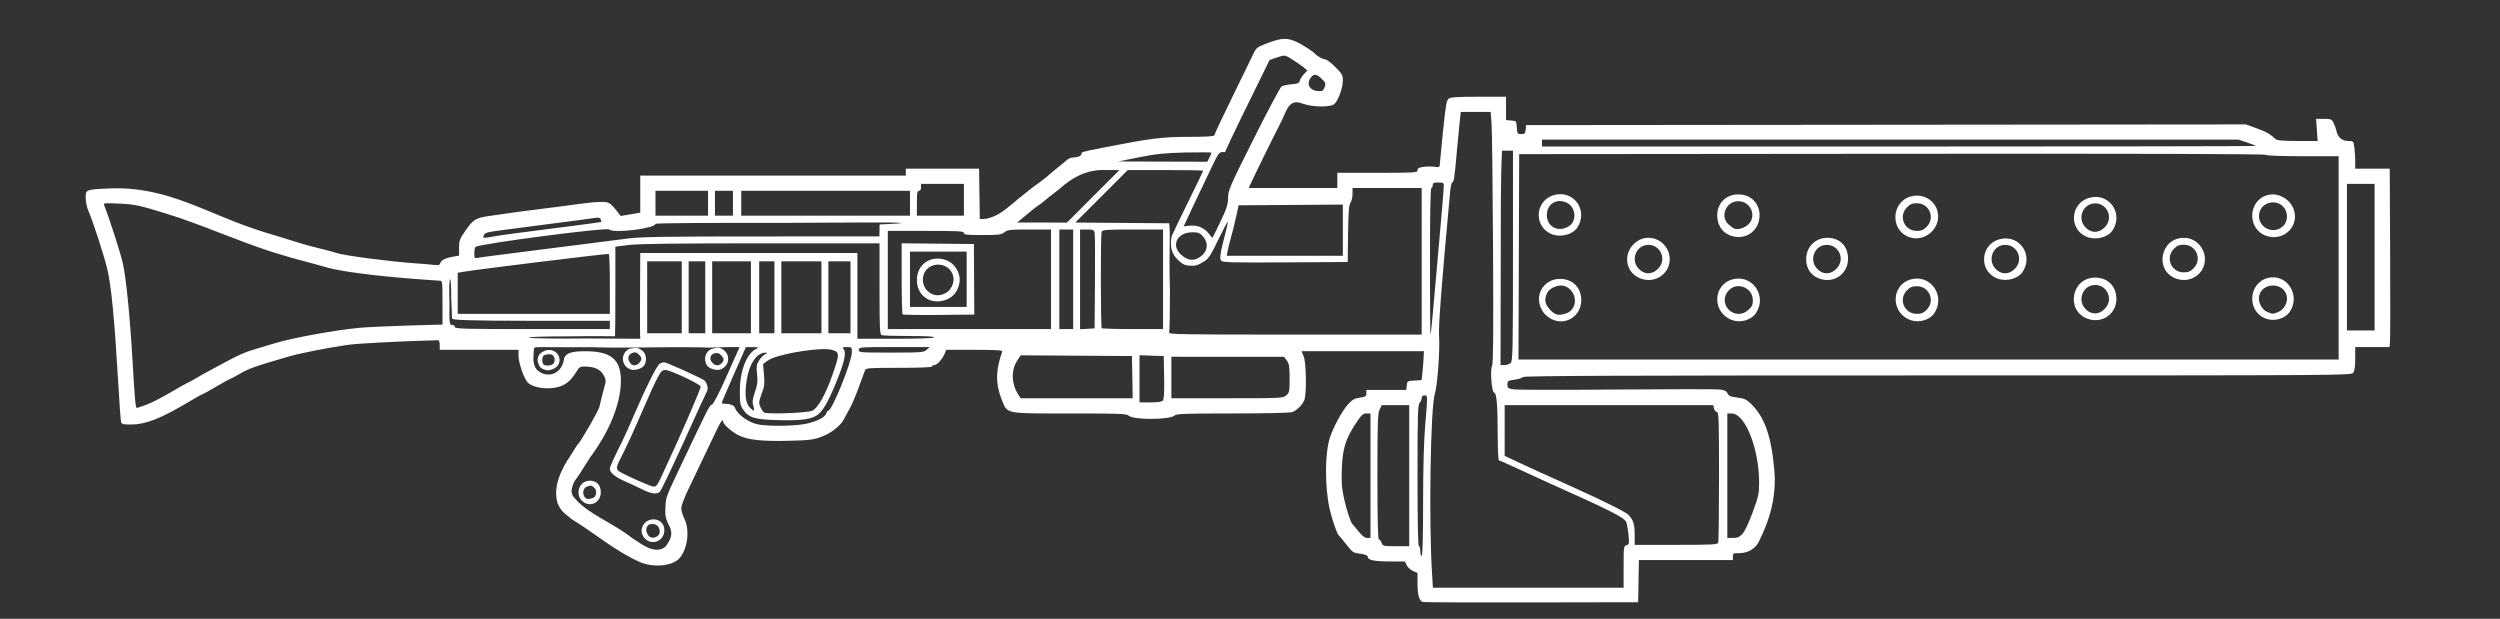 ﻿<?xml version="1.0" encoding="UTF-8" standalone="no"?>
<!DOCTYPE svg PUBLIC "-//W3C//DTD SVG 20010904//EN" "http://www.w3.org/TR/2001/REC-SVG-20010904/DTD/svg10.dtd">
<svg version="1.1" id="Frosty Editor v1.0.6.3" xmlns="http://www.w3.org/2000/svg" d1p1:xlink="http://www.w3.org/1999/xlink" viewBox="0 0 101 25" xmlns:d1p1="xmlns">
  <rect x="0" y="0" width="101" height="25" fill="#333333" stroke="none"/>
  <path stroke="none" fill="#ffffffff" d="M 51.878,1.571 C 51.701,1.575 51.502,1.631 51.221,1.737 50.773,1.908 50.755,1.922 50.625,2.198 50.552,2.355 50.168,3.143 49.773,3.948 49.378,4.754 49.055,5.439 49.055,5.471 49.055,5.509 48.696,5.529 48.018,5.529 46.950,5.529 46.471,5.590 44.501,5.978 43.693,6.138 43.691,6.138 43.691,6.222 43.691,6.300 43.527,6.365 43.324,6.366 43.261,6.366 43.160,6.411 43.101,6.465 43.041,6.519 42.867,6.664 42.713,6.786 42.560,6.909 42.359,7.078 42.266,7.162 41.958,7.411 41.697,7.568 41.372,7.848 41.249,7.940 41.073,8.084 40.981,8.169 40.623,8.452 40.353,8.722 39.860,8.835 39.584,8.853 39.584,8.853 39.584,8.853 39.569,7.834 39.569,7.834 39.569,7.834 39.554,6.814 39.554,6.814 39.554,6.814 38.074,6.814 38.074,6.814 38.074,6.814 36.595,6.814 36.595,6.814 36.595,6.814 36.595,6.953 36.595,6.953 36.595,6.953 36.595,7.093 36.595,7.093 36.595,7.093 31.231,7.093 31.231,7.093 31.231,7.093 25.867,7.093 25.867,7.093 25.867,7.093 25.867,7.842 25.867,7.842 25.867,7.842 25.867,8.592 25.867,8.592 25.867,8.592 25.471,8.658 25.471,8.658 25.471,8.658 25.075,8.725 25.075,8.725 25.075,8.725 24.954,8.569 24.954,8.569 24.954,8.569 24.666,8.194 24.602,8.154 24.291,8.156 24.128,8.157 23.819,8.183 23.604,8.213 23.139,8.277 22.104,8.412 21.481,8.488 21.060,8.540 20.875,8.566 19.832,8.716 19.216,8.805 19.135,8.851 18.825,9.290 18.570,9.653 18.547,9.711 18.547,10.007 18.547,10.329 18.547,10.329 18.547,10.329 18.338,10.363 18.338,10.363 18.338,10.363 18.010,10.417 17.828,10.504 17.790,10.622 17.761,10.713 17.719,10.726 17.523,10.701 17.395,10.685 17.064,10.658 16.787,10.639 15.796,10.574 13.859,10.320 13.598,10.220 13.525,10.193 13.245,10.117 12.975,10.052 12.706,9.988 12.372,9.899 12.233,9.856 12.095,9.812 11.743,9.704 11.451,9.615 11.159,9.526 10.795,9.415 10.641,9.368 8.342,8.651 6.810,7.515 4.421,7.613 3.467,7.654 3.461,7.657 3.461,7.989 3.461,8.137 3.508,8.366 3.564,8.499 3.762,8.965 4.184,10.259 4.327,10.837 4.491,11.501 4.628,12.900 4.774,15.418 4.821,16.233 4.872,16.955 4.888,17.025 4.914,17.140 4.947,17.150 5.304,17.150 5.881,17.150 6.484,16.914 7.604,16.249 7.908,16.069 8.171,15.921 8.189,15.921 8.207,15.921 8.456,15.783 8.744,15.614 9.031,15.445 9.282,15.307 9.302,15.307 9.321,15.307 9.484,15.221 9.662,15.116 10.050,14.889 10.276,14.808 11.675,14.400 12.120,14.270 13.296,14.039 14.049,13.933 14.477,13.873 16.226,13.782 17.695,13.744 17.738,13.743 17.765,13.818 17.765,13.938 17.765,14.133 17.765,14.133 17.765,14.133 19.358,14.133 19.358,14.133 19.358,14.133 20.950,14.133 20.950,14.133 20.950,14.133 20.950,14.383 20.950,14.383 20.950,14.383 20.950,14.683 21.186,15.340 21.342,15.475 21.524,15.633 21.923,15.717 22.303,15.678 22.762,15.630 23.015,15.459 23.289,15.013 23.406,14.823 23.440,14.804 23.651,14.808 24.024,14.815 24.261,14.926 24.385,15.153 24.485,15.338 24.489,15.379 24.420,15.624 24.379,15.772 24.324,15.981 24.298,16.089 24.273,16.196 24.234,16.359 24.212,16.450 24.176,16.602 23.446,17.868 23.357,17.933 23.336,17.948 23.197,18.162 23.049,18.408 22.655,18.977 22.316,19.718 22.537,20.357 22.591,20.500 22.712,20.667 22.820,20.749 22.923,20.828 23.041,20.925 23.082,20.965 23.991,21.513 24.860,22.274 25.871,22.716 26.425,22.941 27.172,22.866 27.446,22.556 27.784,22.176 27.877,21.420 27.645,20.947 27.578,20.810 27.523,20.623 27.522,20.531 27.522,20.438 27.649,20.099 27.805,19.777 28.085,19.198 28.611,18.095 28.958,17.362 29.122,17.014 29.219,16.896 29.219,17.043 29.219,17.147 29.582,17.462 29.853,17.593 30.228,17.775 30.797,17.835 31.873,17.808 32.727,17.786 32.863,17.768 33.214,17.636 33.585,17.497 33.984,17.177 34.098,16.927 34.120,16.881 34.215,16.705 34.311,16.537 34.406,16.368 34.580,15.965 34.696,15.642 34.813,15.319 34.926,15.011 34.948,14.957 34.983,14.868 35.102,14.860 36.322,14.860 37.174,14.860 37.656,14.840 37.656,14.804 37.656,14.773 37.698,14.748 37.748,14.748 37.856,14.748 38.073,14.508 38.164,14.289 38.229,14.133 38.229,14.133 38.229,14.133 39.373,14.133 39.373,14.133 39.373,14.133 40.266,14.133 40.512,14.149 40.492,14.203 40.222,14.935 40.216,15.522 40.471,16.148 40.710,16.734 40.563,16.703 43.220,16.703 45.215,16.703 45.510,16.714 45.595,16.791 45.795,16.972 47.276,16.965 47.458,16.783 47.525,16.717 47.915,16.703 49.801,16.703 51.157,16.703 52.123,16.681 52.210,16.648 52.397,16.577 52.615,16.358 52.695,16.161 52.793,15.916 52.774,14.651 52.669,14.399 52.581,14.189 52.581,14.189 52.581,14.189 55.054,14.189 55.054,14.189 55.054,14.189 57.527,14.189 57.527,14.189 57.527,14.189 57.508,14.538 57.508,14.538 57.508,14.538 57.497,14.730 57.475,14.993 57.459,15.122 57.430,15.357 57.430,15.357 57.430,15.357 57.139,15.374 57.139,15.374 57.139,15.374 56.857,15.390 56.849,15.395 56.832,15.572 56.814,15.754 56.814,15.754 56.814,15.754 56.007,15.754 56.007,15.754 56.007,15.754 55.201,15.754 55.201,15.754 55.201,15.754 55.201,15.890 55.201,15.890 55.201,15.890 55.201,16.010 55.169,16.031 54.936,16.065 54.721,16.097 54.630,16.148 54.461,16.334 54.227,16.591 53.865,17.256 53.728,17.681 53.525,18.311 53.517,19.619 53.711,20.531 53.794,20.922 54.013,21.568 54.080,21.620 54.099,21.636 54.215,21.774 54.337,21.928 54.661,22.336 54.652,22.330 54.967,22.373 55.163,22.400 55.257,22.439 55.257,22.493 55.257,22.627 55.516,22.682 56.152,22.682 56.759,22.682 56.759,22.682 56.759,22.682 56.832,22.836 56.832,22.836 56.832,22.836 56.872,22.920 56.987,23.025 57.087,23.069 57.268,23.149 57.268,23.149 57.268,23.149 57.268,23.584 57.268,23.584 57.268,23.584 57.268,24.044 57.338,24.282 57.486,24.321 57.535,24.335 59.512,24.342 61.878,24.338 66.180,24.330 66.180,24.330 66.180,24.330 66.196,23.478 66.196,23.478 66.196,23.478 66.211,22.626 66.211,22.626 66.211,22.626 68.110,22.626 68.110,22.626 68.110,22.626 70.008,22.626 70.008,22.626 70.008,22.626 70.008,22.486 70.008,22.486 70.008,22.486 70.008,22.357 70.028,22.347 70.266,22.347 70.616,22.347 70.914,22.171 71.060,21.879 71.566,20.863 71.763,19.955 71.683,19.009 71.566,17.620 71.293,16.845 70.730,16.304 70.552,16.133 70.465,16.095 70.186,16.062 69.915,16.031 69.843,16.000 69.796,15.897 69.753,15.803 69.675,15.761 69.496,15.737 69.363,15.719 67.493,15.719 65.342,15.737 63.191,15.756 61.312,15.753 61.166,15.731 60.922,15.694 60.900,15.678 60.900,15.534 60.900,15.387 60.918,15.374 61.192,15.338 61.353,15.317 61.503,15.269 61.526,15.233 61.557,15.182 65.459,15.167 78.280,15.167 94.759,15.167 94.993,15.166 95.072,15.059 95.125,14.986 95.151,14.799 95.151,14.486 95.151,14.022 95.151,14.022 95.151,14.022 95.844,14.022 95.844,14.022 95.844,14.022 96.537,14.022 96.537,14.022 96.537,14.022 96.557,13.777 96.557,13.777 96.557,13.777 96.567,13.643 96.569,12.021 96.561,10.173 96.545,6.814 96.545,6.814 96.545,6.814 95.848,6.814 95.848,6.814 95.848,6.814 95.151,6.814 95.151,6.814 95.151,6.814 95.151,6.514 95.151,6.514 95.151,6.514 95.151,6.350 95.135,6.098 95.116,5.956 95.080,5.699 95.078,5.696 94.866,5.696 94.622,5.696 94.451,5.552 94.395,5.297 94.376,5.208 94.322,5.061 94.277,4.969 94.199,4.814 94.171,4.802 93.882,4.802 93.571,4.802 93.571,4.802 93.571,4.802 93.601,5.249 93.601,5.249 93.601,5.249 93.632,5.696 93.632,5.696 93.632,5.696 92.823,5.696 92.823,5.696 92.823,5.696 92.253,5.696 91.992,5.676 91.940,5.626 91.719,5.416 91.572,5.331 91.173,5.186 90.733,5.026 90.733,5.026 90.733,5.026 76.194,5.040 76.194,5.040 76.194,5.040 61.654,5.054 61.654,5.054 61.654,5.054 61.637,5.235 61.637,5.235 61.637,5.235 61.622,5.394 61.599,5.417 61.458,5.417 61.306,5.417 61.297,5.403 61.280,5.152 61.264,4.889 61.261,4.886 61.054,4.869 60.844,4.851 60.844,4.851 60.844,4.851 60.844,4.380 60.844,4.380 60.844,4.380 60.844,3.908 60.844,3.908 60.844,3.908 59.738,3.908 59.738,3.908 59.738,3.908 58.898,3.908 58.606,3.927 58.528,3.984 58.441,4.047 58.405,4.252 58.297,5.311 58.226,5.999 58.167,6.609 58.165,6.667 58.163,6.757 58.132,6.768 57.958,6.739 57.846,6.721 57.646,6.722 57.512,6.740 57.324,6.766 57.268,6.796 57.268,6.877 57.268,6.976 57.191,6.981 55.648,6.981 54.028,6.981 54.028,6.981 54.028,6.981 54.028,7.289 54.028,7.289 54.028,7.289 54.028,7.596 54.028,7.596 54.028,7.596 52.241,7.596 52.241,7.596 52.241,7.596 50.455,7.596 50.455,7.596 50.455,7.596 50.504,7.470 50.504,7.470 50.504,7.470 50.556,7.340 51.584,5.247 51.689,5.059 51.974,4.544 52.024,3.943 52.631,4.188 53.043,4.333 53.744,4.340 53.907,4.202 54.061,4.071 54.251,3.546 54.251,3.251 54.251,3.036 54.220,2.981 53.945,2.706 53.776,2.537 53.593,2.399 53.538,2.399 53.451,2.399 53.216,2.271 53.134,2.179 53.042,2.076 52.666,1.831 52.408,1.706 52.212,1.612 52.056,1.566 51.878,1.571 Z M 51.871,2.248 C 51.935,2.247 51.985,2.271 52.074,2.317 52.267,2.435 52.456,2.570 52.654,2.708 52.818,2.848 52.818,2.848 52.818,2.848 52.674,3.001 52.674,3.001 52.674,3.001 52.594,3.085 52.521,3.204 52.510,3.265 52.494,3.357 52.434,3.382 52.183,3.405 52.014,3.420 51.832,3.460 51.777,3.492 51.723,3.524 51.214,4.479 50.646,5.614 49.673,7.558 49.614,7.695 49.614,7.992 49.614,8.258 49.566,8.407 49.304,8.957 49.134,9.315 48.989,9.608 48.983,9.608 48.976,9.608 48.902,9.522 48.819,9.417 48.640,9.192 48.346,9.080 48.043,9.121 47.923,9.137 47.826,9.143 47.826,9.134 47.826,9.119 48.349,8.013 48.956,6.744 49.221,6.191 49.256,6.143 49.401,6.143 49.510,6.143 49.487,6.169 49.505,6.113 49.522,6.064 49.812,5.438 50.122,4.806 50.432,4.174 50.822,3.379 50.989,3.039 51.291,2.422 51.291,2.422 51.291,2.422 51.589,2.321 51.589,2.321 51.589,2.321 51.731,2.273 51.807,2.249 51.871,2.248 Z M 53.136,3.022 C 53.208,3.027 53.292,3.081 53.398,3.185 53.555,3.337 53.567,3.372 53.515,3.520 53.471,3.647 53.424,3.685 53.309,3.684 52.936,3.682 52.761,3.431 52.941,3.157 53.003,3.063 53.064,3.018 53.136,3.022 Z M 59.015,4.523 C 59.618,4.523 59.618,4.523 59.618,4.523 60.221,4.523 60.221,4.523 60.221,4.523 60.258,4.956 60.258,4.956 60.258,4.956 60.278,5.194 60.305,7.476 60.319,10.027 60.338,13.457 60.327,14.695 60.280,14.785 60.192,14.950 60.266,15.865 60.366,15.865 60.464,15.865 60.508,16.405 60.508,17.611 60.509,18.166 60.531,18.603 60.560,18.603 60.587,18.603 60.870,18.726 61.188,18.876 61.506,19.026 62.106,19.301 62.520,19.487 65.000,20.595 65.606,20.900 65.696,21.081 65.728,21.147 65.771,21.380 65.791,21.599 65.825,21.970 65.819,21.998 65.710,22.026 65.599,22.056 65.594,22.092 65.594,22.900 65.594,23.744 65.594,23.744 65.594,23.744 61.742,23.744 61.742,23.744 61.742,23.744 57.890,23.744 57.890,23.744 57.890,23.744 57.856,23.199 57.856,23.199 57.856,23.199 57.718,21.055 57.791,16.440 57.971,15.893 58.073,15.583 58.181,14.082 58.138,13.575 58.107,13.207 58.245,11.408 58.586,7.750 58.605,7.542 58.641,7.373 58.666,7.373 58.731,7.373 58.765,7.166 58.831,6.395 58.862,6.026 58.916,5.454 58.951,5.123 Z M 62.297,5.641 C 76.366,5.641 76.366,5.641 76.366,5.641 90.436,5.641 90.436,5.641 90.436,5.641 90.782,5.757 90.782,5.757 90.782,5.757 90.973,5.821 91.128,5.884 91.128,5.897 91.128,5.909 84.641,5.920 76.713,5.920 62.297,5.920 62.297,5.920 62.297,5.920 62.297,5.780 62.297,5.780 62.297,5.780 Z M 60.682,6.087 C 60.903,6.087 60.903,6.087 60.903,6.087 61.124,6.087 61.124,6.087 61.124,6.087 61.124,10.330 61.124,10.330 61.124,10.330 61.124,14.112 61.114,14.582 61.036,14.660 60.988,14.708 60.874,14.748 60.784,14.748 60.621,14.748 60.621,14.748 60.621,14.748 60.631,10.096 60.631,10.096 60.631,10.096 60.635,8.688 60.620,7.304 60.682,6.087 Z M 48.635,6.153 C 48.825,6.154 48.943,6.160 48.943,6.170 48.943,6.189 48.905,6.279 48.858,6.370 48.773,6.534 48.773,6.534 48.773,6.534 46.972,6.529 46.972,6.529 46.972,6.529 45.171,6.523 45.171,6.523 45.171,6.523 46.010,6.356 46.010,6.356 46.010,6.356 46.703,6.217 47.029,6.183 47.895,6.161 48.183,6.154 48.446,6.151 48.635,6.153 Z M 76.430,6.213 C 86.430,6.204 91.504,6.218 91.541,6.255 91.576,6.289 92.151,6.311 93.039,6.311 94.481,6.311 94.481,6.311 94.481,6.311 94.481,10.417 94.481,10.417 94.481,10.417 94.481,14.525 94.481,14.525 94.481,14.525 77.914,14.525 77.914,14.525 77.914,14.525 61.346,14.525 61.346,14.525 61.346,14.525 61.361,10.375 61.361,10.375 61.361,10.375 61.375,6.227 61.375,6.227 61.375,6.227 Z M 45.226,6.870 C 44.166,7.931 44.166,7.931 44.166,7.931 43.105,8.993 43.105,8.993 43.105,8.993 42.099,8.991 42.099,8.991 42.099,8.991 41.093,8.989 41.093,8.989 41.093,8.989 41.232,8.875 41.232,8.875 41.232,8.875 41.309,8.812 41.482,8.668 41.617,8.555 41.752,8.443 41.900,8.328 41.946,8.301 42.028,8.253 42.187,8.129 42.314,8.013 42.349,7.981 42.478,7.881 42.601,7.790 42.724,7.699 42.900,7.555 42.993,7.470 43.479,7.086 44.002,6.833 44.724,6.871 Z M 45.562,6.870 C 47.084,6.870 47.084,6.870 47.084,6.870 47.922,6.870 48.608,6.882 48.608,6.898 48.608,6.914 48.338,7.473 48.009,8.142 47.679,8.810 47.380,9.432 47.344,9.524 47.279,9.776 47.265,10.164 47.536,10.446 47.775,10.694 47.881,10.721 48.053,10.731 48.347,10.749 48.393,10.712 48.672,10.544 48.849,10.437 48.970,10.198 49.232,9.656 49.423,9.262 49.589,8.950 49.601,8.962 49.613,8.974 49.568,9.194 49.499,9.450 49.298,10.207 49.263,10.443 49.338,10.534 49.395,10.602 49.792,10.612 51.926,10.600 54.447,10.585 54.447,10.585 54.447,10.585 54.462,9.448 54.462,9.448 54.462,9.448 54.474,8.553 54.495,8.285 54.560,8.192 54.605,8.127 54.642,7.967 54.642,7.835 54.642,7.596 54.642,7.596 54.642,7.596 56.039,7.596 56.039,7.596 56.039,7.596 57.436,7.596 57.436,7.596 57.436,7.596 57.436,10.557 57.436,10.557 57.436,10.557 57.436,13.518 57.436,13.518 57.436,13.518 52.318,13.518 52.318,13.518 52.318,13.518 47.673,13.518 47.202,13.511 47.233,13.430 47.251,13.382 47.267,12.627 47.267,11.754 47.232,10.872 47.258,10.187 47.259,9.356 47.239,9.021 47.239,9.021 47.239,9.021 45.341,9.006 45.341,9.006 45.341,9.006 43.442,8.991 43.442,8.991 43.442,8.991 44.502,7.930 44.502,7.930 44.502,7.930 Z M 58.106,7.373 C 58.302,7.373 58.330,7.388 58.330,7.501 58.330,7.629 58.255,8.521 58.053,10.781 57.993,11.441 57.915,12.328 57.878,12.751 57.841,13.173 57.802,13.518 57.791,13.518 57.780,13.518 57.771,12.186 57.771,10.557 57.771,8.620 57.790,7.596 57.827,7.596 57.858,7.596 57.883,7.546 57.883,7.484 57.883,7.391 57.920,7.373 58.106,7.373 Z M 37.210,7.428 C 38.076,7.428 38.076,7.428 38.076,7.428 38.942,7.428 38.942,7.428 38.942,7.428 38.942,8.071 38.942,8.071 38.942,8.071 38.942,8.713 38.942,8.713 38.942,8.713 37.992,8.713 37.992,8.713 37.992,8.713 37.042,8.713 37.042,8.713 37.042,8.713 37.042,8.211 37.042,8.211 37.042,8.211 37.042,7.801 37.057,7.708 37.126,7.708 37.178,7.708 37.210,7.655 37.210,7.568 Z M 94.816,7.428 C 95.375,7.428 95.375,7.428 95.375,7.428 95.933,7.428 95.933,7.428 95.933,7.428 95.933,10.390 95.933,10.390 95.933,10.390 95.933,13.351 95.933,13.351 95.933,13.351 95.375,13.351 95.375,13.351 95.375,13.351 94.816,13.351 94.816,13.351 94.816,13.351 94.816,10.390 94.816,10.390 94.816,10.390 Z M 26.481,7.708 C 27.543,7.708 27.543,7.708 27.543,7.708 28.605,7.708 28.605,7.708 28.605,7.708 28.605,8.211 28.605,8.211 28.605,8.211 28.605,8.713 28.605,8.713 28.605,8.713 27.543,8.713 27.543,8.713 27.543,8.713 26.481,8.713 26.481,8.713 26.481,8.713 26.481,8.211 26.481,8.211 26.481,8.211 Z M 28.884,7.708 C 29.247,7.708 29.247,7.708 29.247,7.708 29.611,7.708 29.611,7.708 29.611,7.708 29.611,8.211 29.611,8.211 29.611,8.211 29.611,8.713 29.611,8.713 29.611,8.713 29.247,8.713 29.247,8.713 29.247,8.713 28.884,8.713 28.884,8.713 28.884,8.713 28.884,8.211 28.884,8.211 28.884,8.211 Z M 29.946,7.708 C 33.354,7.708 33.354,7.708 33.354,7.708 36.763,7.708 36.763,7.708 36.763,7.708 36.763,8.211 36.763,8.211 36.763,8.211 36.763,8.713 36.763,8.713 36.763,8.713 33.354,8.713 33.354,8.713 33.354,8.713 29.946,8.713 29.946,8.713 29.946,8.713 29.946,8.211 29.946,8.211 29.946,8.211 Z M 63.077,7.845 C 62.986,7.841 62.890,7.851 62.791,7.878 61.995,8.092 61.943,9.190 62.716,9.469 63.074,9.599 63.542,9.471 63.723,9.194 64.119,8.590 63.714,7.872 63.077,7.845 Z M 70.231,7.854 C 69.724,7.854 69.368,8.214 69.376,8.720 69.383,9.147 69.630,9.461 70.035,9.553 70.584,9.679 71.078,9.286 71.086,8.717 71.094,8.214 70.737,7.854 70.231,7.854 Z M 91.780,7.855 C 91.723,7.857 91.666,7.866 91.610,7.881 90.816,8.095 90.772,9.245 91.548,9.525 92.215,9.767 92.867,9.194 92.687,8.524 92.578,8.119 92.178,7.838 91.780,7.855 Z M 77.381,7.905 C 77.323,7.909 77.265,7.918 77.207,7.933 76.402,8.150 76.349,9.301 77.132,9.580 77.782,9.812 78.455,9.187 78.271,8.521 78.162,8.127 77.784,7.877 77.381,7.905 Z M 84.700,7.956 C 84.609,7.952 84.513,7.963 84.415,7.990 83.618,8.204 83.566,9.301 84.339,9.581 84.697,9.710 85.165,9.583 85.347,9.306 85.743,8.701 85.338,7.984 84.700,7.956 Z M 62.978,8.124 C 63.070,8.118 63.169,8.135 63.271,8.177 63.656,8.338 63.729,8.913 63.393,9.133 62.969,9.411 62.493,9.173 62.493,8.684 62.493,8.359 62.702,8.141 62.978,8.124 Z M 70.231,8.129 C 70.728,8.129 70.985,8.729 70.634,9.065 70.476,9.217 70.216,9.294 70.064,9.235 70.018,9.217 69.911,9.138 69.826,9.059 69.475,8.732 69.738,8.129 70.231,8.129 Z M 91.814,8.175 C 91.962,8.170 92.114,8.221 92.230,8.337 92.443,8.550 92.450,8.927 92.246,9.126 91.835,9.525 91.163,9.167 91.275,8.609 91.328,8.344 91.566,8.183 91.814,8.175 Z M 4.440,8.211 C 4.524,8.212 4.634,8.217 4.779,8.224 5.454,8.255 5.596,8.285 6.739,8.637 8.089,9.052 9.547,9.712 11.004,10.182 11.621,10.375 11.818,10.431 12.625,10.643 12.824,10.695 13.101,10.772 13.239,10.813 13.715,10.955 15.114,11.140 16.584,11.255 17.178,11.301 17.713,11.340 17.771,11.340 17.870,11.340 17.877,11.393 17.877,12.226 17.877,13.113 17.877,13.113 17.877,13.113 16.522,13.151 16.522,13.151 16.522,13.151 15.776,13.171 14.878,13.213 14.525,13.244 13.590,13.326 11.798,13.653 11.088,13.871 10.750,13.975 10.322,14.105 10.138,14.159 9.954,14.213 9.615,14.359 9.384,14.482 9.154,14.606 8.789,14.801 8.574,14.915 8.359,15.030 8.049,15.202 7.887,15.299 7.724,15.395 7.578,15.474 7.562,15.474 7.546,15.474 7.251,15.640 6.908,15.843 6.564,16.046 6.123,16.272 5.927,16.346 5.731,16.419 5.551,16.480 5.527,16.480 5.476,16.480 5.442,16.111 5.358,14.636 5.256,12.838 5.098,11.244 4.963,10.641 4.871,10.230 4.413,8.802 4.212,8.301 4.182,8.225 4.189,8.205 4.440,8.211 Z M 77.439,8.211 C 77.948,8.211 78.194,8.805 77.835,9.165 77.706,9.293 77.621,9.328 77.439,9.328 76.930,9.328 76.684,8.734 77.044,8.374 77.172,8.246 77.257,8.211 77.439,8.211 Z M 84.693,8.217 C 85.130,8.250 85.386,8.793 85.052,9.159 84.793,9.444 84.445,9.432 84.207,9.130 83.962,8.818 84.124,8.330 84.502,8.235 84.537,8.226 84.570,8.220 84.603,8.218 84.633,8.215 84.664,8.215 84.693,8.217 Z M 54.251,8.265 C 54.251,9.300 54.251,9.300 54.251,9.300 54.251,10.334 54.251,10.334 54.251,10.334 51.906,10.334 51.906,10.334 51.906,10.334 49.560,10.334 49.560,10.334 49.560,10.334 49.593,10.152 49.593,10.152 49.593,10.152 49.611,10.053 49.672,9.807 49.729,9.608 49.786,9.408 49.879,9.030 49.936,8.769 50.040,8.294 50.040,8.294 50.040,8.294 52.145,8.280 52.145,8.280 52.145,8.280 Z M 24.155,8.793 C 24.216,8.795 24.253,8.818 24.271,8.863 24.289,8.912 24.298,8.959 24.290,8.967 24.281,8.975 23.659,9.060 22.906,9.155 20.729,9.432 20.271,9.494 19.948,9.552 19.512,9.632 19.483,9.628 19.551,9.501 19.611,9.387 19.624,9.384 20.670,9.247 21.024,9.201 21.615,9.124 21.983,9.076 22.352,9.027 22.943,8.950 23.297,8.905 23.650,8.859 24.006,8.812 24.088,8.798 24.113,8.794 24.135,8.792 24.155,8.793 Z M 35.128,8.987 C 36.359,8.986 37.081,9.002 35.535,9.068 35.532,9.321 35.532,9.321 35.532,9.321 35.527,9.551 35.527,9.551 35.527,9.551 30.767,9.552 30.767,9.552 30.767,9.552 26.941,9.552 25.886,9.568 25.392,9.633 24.590,9.738 20.945,10.202 20.084,10.309 19.715,10.355 19.357,10.405 19.288,10.420 19.174,10.445 19.162,10.427 19.162,10.227 19.162,10.105 19.187,9.990 19.217,9.971 19.427,9.841 24.511,9.178 24.602,9.269 24.771,9.439 26.481,9.232 26.481,9.042 26.481,9.014 28.715,8.998 31.664,9.004 32.155,9.005 33.896,8.988 35.128,8.987 Z M 41.590,9.272 C 42.462,9.272 42.462,9.272 42.462,9.272 42.462,11.283 42.462,11.283 42.462,11.283 42.462,13.295 42.462,13.295 42.462,13.295 39.165,13.295 39.165,13.295 39.165,13.295 35.868,13.295 35.868,13.295 35.868,13.295 35.868,11.312 35.868,11.312 35.868,11.312 35.868,9.328 35.868,9.328 35.868,9.328 37.405,9.328 37.405,9.328 37.405,9.328 38.734,9.328 38.942,9.339 38.942,9.412 38.942,9.482 39.062,9.496 39.688,9.496 40.350,9.496 40.451,9.483 40.577,9.384 40.705,9.283 40.804,9.272 41.590,9.272 Z M 42.797,9.272 C 43.076,9.272 43.076,9.272 43.076,9.272 43.356,9.272 43.356,9.272 43.356,9.272 43.356,11.283 43.356,11.283 43.356,11.283 43.356,13.295 43.356,13.295 43.356,13.295 43.076,13.295 43.076,13.295 43.076,13.295 42.797,13.295 42.797,13.295 42.797,13.295 42.797,11.283 42.797,11.283 42.797,11.283 Z M 43.635,9.272 C 43.913,9.272 43.913,9.272 43.913,9.272 44.156,9.272 44.196,9.288 44.222,9.398 44.239,9.467 44.246,10.366 44.237,11.395 44.222,13.267 44.222,13.267 44.222,13.267 43.928,13.284 43.928,13.284 43.928,13.284 43.635,13.301 43.635,13.301 43.635,13.301 43.635,11.287 43.635,11.287 43.635,11.287 Z M 45.764,9.272 C 46.987,9.272 46.987,9.272 46.987,9.272 46.987,11.283 46.987,11.283 46.987,11.283 46.987,13.295 46.987,13.295 46.987,13.295 45.767,13.295 45.767,13.295 45.767,13.295 45.096,13.295 44.531,13.278 44.510,13.258 44.464,13.211 44.460,9.481 44.507,9.361 44.536,9.284 44.700,9.272 45.764,9.272 Z M 48.178,9.384 C 48.393,9.384 48.471,9.412 48.577,9.525 48.857,9.828 48.797,10.194 48.431,10.413 48.226,10.535 48.042,10.523 47.820,10.373 47.270,10.003 47.494,9.385 48.178,9.384 Z M 66.579,9.606 C 66.430,9.609 66.278,9.654 66.139,9.748 65.538,10.157 65.625,11.016 66.292,11.257 66.864,11.464 67.456,11.066 67.456,10.474 67.456,9.960 67.028,9.596 66.579,9.606 Z M 73.833,9.608 C 73.332,9.608 72.969,9.975 72.969,10.480 72.970,10.890 73.208,11.191 73.606,11.287 74.164,11.422 74.671,11.016 74.662,10.439 74.655,9.941 74.322,9.608 73.833,9.608 Z M 88.229,9.608 C 87.276,9.608 87.024,10.935 87.916,11.257 88.488,11.464 89.079,11.066 89.079,10.474 89.079,9.999 88.695,9.607 88.229,9.608 Z M 81.069,9.633 C 80.977,9.629 80.881,9.639 80.783,9.665 79.986,9.880 79.935,10.978 80.708,11.257 81.066,11.387 81.533,11.259 81.715,10.982 82.111,10.378 81.706,9.660 81.069,9.633 Z M 36.427,9.829 C 36.427,11.246 36.427,11.246 36.427,11.246 36.427,12.025 36.444,12.679 36.465,12.700 36.486,12.721 37.146,12.732 37.932,12.723 39.361,12.709 39.361,12.709 39.361,12.709 39.353,11.283 39.353,11.283 39.353,11.283 39.345,9.859 39.345,9.859 39.345,9.859 37.886,9.844 37.886,9.844 37.886,9.844 Z M 30.742,9.830 C 35.533,9.831 35.533,9.831 35.533,9.831 35.533,11.669 35.533,11.669 35.533,11.669 35.533,13.293 35.544,13.510 35.622,13.540 35.670,13.559 36.175,13.575 36.743,13.575 37.417,13.575 37.763,13.594 37.740,13.630 37.718,13.665 37.134,13.686 36.172,13.686 34.639,13.686 34.639,13.686 34.639,13.686 34.639,11.954 34.639,11.954 34.639,11.954 34.639,10.222 34.639,10.222 34.639,10.222 30.253,10.222 30.253,10.222 30.253,10.222 25.867,10.222 25.867,10.222 25.867,10.222 25.858,11.828 25.858,11.828 25.858,11.828 25.854,12.712 25.855,13.491 25.860,13.560 25.871,13.686 25.871,13.686 25.871,13.686 23.704,13.674 23.704,13.674 23.704,13.674 20.912,13.707 20.473,13.589 23.164,13.586 24.070,13.568 24.839,13.591 24.847,13.585 24.855,13.579 24.861,12.762 24.861,11.769 24.861,9.965 24.861,9.965 24.861,9.965 25.406,9.897 25.406,9.897 25.406,9.897 25.793,9.849 27.335,9.830 30.742,9.830 Z M 88.223,9.887 C 88.732,9.887 88.978,10.481 88.618,10.841 88.490,10.969 88.405,11.004 88.223,11.004 87.714,11.004 87.468,10.410 87.828,10.050 87.956,9.922 88.041,9.887 88.223,9.887 Z M 66.645,9.894 C 67.083,9.927 67.338,10.469 67.005,10.836 66.746,11.120 66.397,11.107 66.160,10.806 65.915,10.494 66.076,10.006 66.455,9.911 66.489,9.902 66.523,9.897 66.555,9.894 66.586,9.892 66.616,9.891 66.645,9.894 Z M 73.853,9.894 C 74.291,9.927 74.546,10.469 74.212,10.836 73.953,11.120 73.605,11.107 73.368,10.806 73.123,10.494 73.284,10.006 73.663,9.911 73.697,9.902 73.730,9.897 73.763,9.894 73.794,9.892 73.824,9.891 73.853,9.894 Z M 81.061,9.894 C 81.498,9.927 81.754,10.469 81.420,10.836 81.161,11.120 80.813,11.107 80.576,10.806 80.331,10.494 80.492,10.006 80.871,9.911 80.905,9.902 80.938,9.897 80.971,9.894 81.001,9.892 81.032,9.891 81.061,9.894 Z M 36.763,10.166 C 37.908,10.166 37.908,10.166 37.908,10.166 39.053,10.166 39.053,10.166 39.053,10.166 39.053,11.283 39.053,11.283 39.053,11.283 39.053,12.401 39.053,12.401 39.053,12.401 37.908,12.401 37.908,12.401 37.908,12.401 36.763,12.401 36.763,12.401 36.763,12.401 36.763,11.283 36.763,11.283 36.763,11.283 Z M 24.596,10.259 C 24.619,10.273 24.638,10.824 24.638,11.482 24.638,12.680 24.638,12.680 24.638,12.680 21.565,12.680 21.565,12.680 21.565,12.680 18.492,12.680 18.492,12.680 18.492,12.680 18.492,11.850 18.492,11.850 18.492,11.850 18.492,11.018 18.492,11.018 18.492,11.018 18.729,10.979 18.729,10.979 18.729,10.979 19.337,10.877 24.559,10.236 24.596,10.259 Z M 37.863,10.445 C 37.414,10.451 37.042,10.797 37.042,11.312 37.042,11.644 37.182,11.905 37.446,12.066 37.842,12.307 38.454,12.139 38.661,11.732 38.723,11.611 38.774,11.422 38.774,11.312 38.774,11.009 38.585,10.689 38.328,10.558 38.172,10.478 38.013,10.442 37.863,10.445 Z M 26.146,10.557 C 26.845,10.557 26.845,10.557 26.845,10.557 27.543,10.557 27.543,10.557 27.543,10.557 27.543,12.010 27.543,12.010 27.543,12.010 27.543,13.463 27.543,13.463 27.543,13.463 26.845,13.463 26.845,13.463 26.845,13.463 26.146,13.463 26.146,13.463 26.146,13.463 26.146,12.010 26.146,12.010 26.146,12.010 Z M 27.822,10.557 C 28.158,10.557 28.158,10.557 28.158,10.557 28.493,10.557 28.493,10.557 28.493,10.557 28.493,12.010 28.493,12.010 28.493,12.010 28.493,13.463 28.493,13.463 28.493,13.463 28.158,13.463 28.158,13.463 28.158,13.463 27.822,13.463 27.822,13.463 27.822,13.463 27.822,12.010 27.822,12.010 27.822,12.010 Z M 28.772,10.557 C 29.555,10.557 29.555,10.557 29.555,10.557 30.337,10.557 30.337,10.557 30.337,10.557 30.337,12.010 30.337,12.010 30.337,12.010 30.337,13.463 30.337,13.463 30.337,13.463 29.555,13.463 29.555,13.463 29.555,13.463 28.772,13.463 28.772,13.463 28.772,13.463 28.772,12.010 28.772,12.010 28.772,12.010 Z M 30.672,10.557 C 30.979,10.557 30.979,10.557 30.979,10.557 31.287,10.557 31.287,10.557 31.287,10.557 31.287,12.010 31.287,12.010 31.287,12.010 31.287,13.463 31.287,13.463 31.287,13.463 30.979,13.463 30.979,13.463 30.979,13.463 30.672,13.463 30.672,13.463 30.672,13.463 30.672,12.010 30.672,12.010 30.672,12.010 Z M 31.566,10.557 C 32.376,10.557 32.376,10.557 32.376,10.557 33.186,10.557 33.186,10.557 33.186,10.557 33.186,12.010 33.186,12.010 33.186,12.010 33.186,13.463 33.186,13.463 33.186,13.463 32.376,13.463 32.376,13.463 32.376,13.463 31.566,13.463 31.566,13.463 31.566,13.463 31.566,12.010 31.566,12.010 31.566,12.010 Z M 33.466,10.557 C 33.913,10.557 33.913,10.557 33.913,10.557 34.360,10.557 34.360,10.557 34.360,10.557 34.360,12.010 34.360,12.010 34.360,12.010 34.360,13.463 34.360,13.463 34.360,13.463 33.913,13.463 33.913,13.463 33.913,13.463 33.466,13.463 33.466,13.463 33.466,13.463 33.466,12.010 33.466,12.010 33.466,12.010 Z M 37.931,10.691 C 38.341,10.706 38.649,11.108 38.471,11.534 38.427,11.637 38.334,11.760 38.262,11.806 37.981,11.988 37.684,11.967 37.466,11.749 37.161,11.443 37.251,10.907 37.636,10.746 37.736,10.704 37.836,10.687 37.931,10.691 Z M 91.890,11.205 C 91.801,11.199 91.707,11.207 91.610,11.233 90.816,11.447 90.772,12.600 91.548,12.876 91.883,12.996 92.308,12.877 92.495,12.611 92.911,12.019 92.515,11.249 91.890,11.205 Z M 84.644,11.215 C 83.685,11.215 83.440,12.552 84.339,12.878 84.929,13.091 85.511,12.681 85.502,12.060 85.494,11.557 85.148,11.215 84.644,11.215 Z M 70.290,11.255 C 70.197,11.249 70.099,11.259 69.999,11.286 69.179,11.507 69.166,12.642 69.980,12.933 70.316,13.052 70.740,12.933 70.928,12.667 71.352,12.062 70.939,11.293 70.290,11.255 Z M 77.497,11.255 C 77.405,11.249 77.307,11.259 77.207,11.286 76.387,11.507 76.373,12.642 77.187,12.933 77.523,13.052 77.948,12.933 78.135,12.667 78.560,12.062 78.146,11.293 77.497,11.255 Z M 63.017,11.267 C 62.301,11.277 61.930,12.031 62.353,12.616 62.396,12.696 62.597,12.869 62.772,12.931 63.328,13.133 63.883,12.728 63.883,12.122 63.883,11.615 63.523,11.259 63.017,11.267 Z M 18.181,11.277 C 18.205,11.256 18.233,11.519 18.231,12.057 18.274,12.838 18.238,12.855 18.284,12.884 18.350,12.924 18.952,12.960 21.488,12.960 24.638,12.960 24.638,12.960 24.638,12.960 24.638,13.128 24.638,13.128 24.638,13.128 24.638,13.295 24.638,13.295 24.638,13.295 21.509,13.295 21.509,13.295 21.509,13.295 18.765,13.295 18.380,13.285 18.380,13.211 18.380,13.165 18.330,13.128 18.268,13.128 18.160,13.128 18.146,13.072 18.158,12.198 18.137,11.602 18.157,11.298 18.181,11.277 Z M 84.693,11.514 C 85.130,11.547 85.386,12.090 85.052,12.456 84.793,12.740 84.445,12.728 84.207,12.426 83.962,12.115 84.124,11.627 84.502,11.532 84.537,11.523 84.570,11.517 84.603,11.515 84.633,11.512 84.664,11.512 84.693,11.514 Z M 63.090,11.535 C 63.546,11.564 63.832,12.203 63.447,12.564 63.374,12.633 63.211,12.692 63.086,12.709 62.951,12.726 62.839,12.731 62.654,12.546 62.466,12.358 62.407,12.188 62.436,12.041 62.493,11.758 62.627,11.647 62.886,11.562 62.956,11.539 63.025,11.531 63.090,11.535 Z M 91.827,11.535 C 92.076,11.535 92.324,11.676 92.385,11.956 92.439,12.200 92.283,12.503 92.054,12.599 91.819,12.697 91.818,12.697 91.587,12.597 91.370,12.502 91.216,12.192 91.268,11.956 91.329,11.676 91.578,11.535 91.827,11.535 Z M 70.287,11.562 C 70.560,11.588 70.815,11.810 70.815,12.122 70.815,12.316 70.784,12.385 70.634,12.519 70.059,13.032 69.313,12.222 69.878,11.698 69.965,11.618 70.066,11.575 70.170,11.563 70.209,11.558 70.248,11.558 70.287,11.562 Z M 77.439,11.563 C 77.948,11.563 78.194,12.157 77.835,12.517 77.706,12.645 77.621,12.680 77.439,12.680 76.930,12.680 76.684,12.086 77.044,11.726 77.172,11.598 77.257,11.563 77.439,11.563 Z M 29.879,14.022 C 29.370,15.167 29.370,15.167 29.370,15.167 29.055,15.876 28.824,16.324 28.766,16.342 28.663,16.375 28.629,16.442 27.499,18.827 26.900,20.092 26.907,20.072 26.884,20.481 26.865,20.820 26.882,20.921 27.007,21.184 27.220,21.550 27.108,21.787 26.885,22.084 26.711,22.241 26.433,22.251 26.146,22.109 26.008,22.040 25.882,21.970 25.867,21.953 25.852,21.936 25.701,21.838 25.532,21.736 24.794,21.127 23.707,20.768 23.152,20.047 23.077,19.901 23.072,19.834 23.124,19.658 23.159,19.542 23.219,19.414 23.258,19.374 23.296,19.334 23.451,19.101 23.602,18.855 23.753,18.609 23.894,18.395 23.916,18.380 24.552,17.501 25.080,16.382 25.084,15.382 25.084,14.522 24.687,14.190 23.654,14.190 23.107,14.189 22.888,14.257 22.794,14.457 22.733,15.088 22.132,15.336 21.693,14.943 21.513,14.725 21.546,14.451 21.565,14.175 21.565,14.027 21.575,14.022 21.858,14.024 22.519,14.033 23.317,14.027 23.883,14.026 25.069,14.065 26.356,14.026 27.292,14.026 28.066,14.026 28.451,14.030 28.635,14.043 28.905,14.033 29.213,14.029 29.451,14.022 Z M 30.135,14.022 C 30.418,14.025 30.418,14.025 30.418,14.025 30.623,14.027 30.669,14.041 30.588,14.075 30.180,14.245 29.890,14.962 29.890,15.800 29.890,16.280 29.906,16.376 30.016,16.537 30.248,16.878 30.476,16.948 31.447,16.974 32.435,17.000 32.847,16.934 33.092,16.709 33.307,16.511 33.536,16.076 33.861,15.247 34.136,14.545 34.195,14.215 34.069,14.089 34.017,14.037 34.048,14.022 34.209,14.022 34.411,14.022 34.416,14.026 34.416,14.236 34.416,14.611 33.615,16.592 33.463,16.592 33.438,16.592 33.402,16.640 33.383,16.699 33.333,16.857 33.031,17.014 32.582,17.117 32.155,17.214 31.053,17.231 30.627,17.147 30.238,17.070 29.777,16.738 29.692,16.472 29.661,16.376 29.504,16.314 29.289,16.313 29.220,16.313 29.163,16.294 29.162,16.270 29.162,16.247 29.381,15.732 29.648,15.125 Z M 36.128,14.022 C 37.562,14.022 37.562,14.022 37.562,14.022 37.433,14.133 37.433,14.133 37.433,14.133 37.312,14.238 37.224,14.245 35.999,14.245 34.732,14.245 34.695,14.242 34.695,14.133 34.695,14.024 34.732,14.022 36.128,14.022 Z M 22.030,14.161 C 21.842,14.243 21.731,14.314 21.716,14.569 21.782,14.857 21.867,14.923 22.151,14.962 22.913,14.847 22.615,13.985 22.030,14.161 Z M 28.966,14.051 C 28.881,14.058 28.799,14.087 28.739,14.101 28.499,14.205 28.414,14.495 28.549,14.747 28.625,14.890 28.944,14.989 29.116,14.923 29.496,14.779 29.524,14.276 29.162,14.093 29.127,14.071 29.089,14.058 29.051,14.053 29.023,14.049 28.994,14.049 28.966,14.051 Z M 25.613,14.061 C 25.528,14.069 25.449,14.089 25.421,14.093 25.059,14.276 25.088,14.779 25.468,14.923 25.640,14.989 25.959,14.890 26.035,14.747 26.170,14.495 26.085,14.205 25.845,14.101 25.791,14.056 25.699,14.052 25.613,14.061 Z M 33.382,14.106 C 33.475,14.109 33.553,14.119 33.609,14.134 33.927,14.223 33.929,14.294 33.634,15.137 33.360,15.922 33.051,16.476 32.823,16.591 32.639,16.684 30.972,16.745 30.867,16.663 30.776,16.591 30.672,16.377 30.672,16.259 30.672,16.199 30.724,16.018 30.787,15.858 30.883,15.613 30.895,15.497 30.864,15.137 30.827,14.708 30.827,14.708 30.827,14.708 31.015,14.568 31.015,14.568 31.015,14.568 31.319,14.341 32.732,14.083 33.382,14.106 Z M 25.677,14.236 C 25.710,14.241 25.761,14.281 25.804,14.319 25.938,14.441 25.937,14.527 25.833,14.656 25.733,14.780 25.559,14.796 25.470,14.677 25.330,14.490 25.373,14.349 25.516,14.272 25.563,14.248 25.643,14.230 25.677,14.236 Z M 30.934,14.249 C 31.017,14.252 31.012,14.264 30.908,14.314 30.839,14.347 30.729,14.460 30.665,14.564 30.564,14.727 30.553,14.804 30.586,15.111 30.617,15.404 30.602,15.537 30.500,15.838 30.398,16.141 30.386,16.240 30.435,16.399 30.505,16.627 30.460,16.643 30.283,16.454 30.119,16.279 30.079,15.917 30.164,15.370 30.270,14.686 30.580,14.236 30.934,14.249 Z M 28.968,14.262 C 29.013,14.263 29.058,14.284 29.104,14.326 29.246,14.454 29.280,14.560 29.148,14.680 29.014,14.800 28.893,14.781 28.767,14.642 28.689,14.556 28.679,14.451 28.722,14.383 28.793,14.271 28.894,14.260 28.968,14.262 Z M 22.247,14.312 C 22.395,14.334 22.467,14.559 22.353,14.696 22.284,14.779 22.028,14.793 21.961,14.727 21.895,14.660 21.884,14.432 21.967,14.363 22.013,14.325 22.198,14.304 22.247,14.312 Z M 46.037,14.352 C 46.526,14.369 46.526,14.369 46.526,14.369 47.015,14.384 47.015,14.384 47.015,14.384 47.031,15.243 47.031,15.243 47.031,15.243 47.041,15.829 47.026,16.126 46.982,16.179 46.937,16.233 46.785,16.257 46.478,16.257 46.037,16.257 46.037,16.257 46.037,16.257 46.037,15.304 46.037,15.304 46.037,15.304 Z M 41.235,14.355 C 43.483,14.370 43.483,14.370 43.483,14.370 45.730,14.384 45.730,14.384 45.730,14.384 45.746,15.237 45.746,15.237 45.746,15.237 45.761,16.089 45.761,16.089 45.761,16.089 43.496,16.089 43.496,16.089 43.496,16.089 41.231,16.089 41.231,16.089 41.231,16.089 41.119,15.907 41.119,15.907 41.119,15.907 40.854,15.477 40.846,14.952 41.098,14.566 Z M 47.323,14.413 C 49.600,14.415 49.600,14.415 49.600,14.415 51.877,14.416 51.877,14.416 51.877,14.416 51.988,14.568 51.988,14.568 51.988,14.568 52.083,14.696 52.100,14.808 52.100,15.288 52.100,15.818 52.091,15.864 51.966,15.972 51.834,16.086 51.782,16.089 49.577,16.089 47.323,16.089 47.323,16.089 47.323,16.089 47.323,15.251 47.323,15.251 47.323,15.251 Z M 26.832,14.636 C 26.774,14.636 26.686,14.668 26.638,14.706 26.521,14.799 26.072,15.701 25.643,16.703 25.453,17.149 25.215,17.677 25.114,17.877 24.794,18.512 24.638,18.863 24.638,18.947 24.638,19.090 24.862,19.277 25.216,19.430 25.405,19.512 25.723,19.660 25.923,19.759 26.309,19.952 26.511,19.983 26.653,19.873 26.701,19.835 27.138,18.925 27.625,17.850 28.111,16.774 28.534,15.854 28.564,15.805 28.632,15.697 28.551,15.420 28.434,15.353 28.115,15.172 26.918,14.636 26.832,14.636 Z M 26.901,14.952 C 27.112,14.963 28.264,15.507 28.306,15.615 28.331,15.681 27.466,17.664 26.693,19.316 26.564,19.591 26.504,19.664 26.408,19.661 26.300,19.657 25.373,19.251 25.043,19.062 24.882,18.971 24.885,18.876 25.053,18.555 25.274,18.135 25.660,17.291 26.030,16.424 26.220,15.978 26.456,15.463 26.555,15.279 26.716,14.978 26.752,14.944 26.901,14.952 Z M 57.548,15.977 C 57.682,15.977 57.682,15.936 57.576,17.206 57.523,17.837 57.494,18.943 57.493,20.321 57.492,21.708 57.472,22.459 57.436,22.459 57.405,22.459 57.380,22.370 57.380,22.263 57.380,22.155 57.355,22.067 57.324,22.067 57.288,22.067 57.268,21.079 57.268,19.214 57.268,16.752 57.280,16.349 57.352,16.277 57.398,16.231 57.436,16.144 57.436,16.085 57.436,16.014 57.475,15.977 57.548,15.977 Z M 55.824,16.368 C 56.378,16.368 56.378,16.368 56.378,16.368 56.933,16.368 56.933,16.368 56.933,16.368 56.933,19.218 56.933,19.218 56.933,19.218 56.933,22.067 56.933,22.067 56.933,22.067 56.401,22.067 56.401,22.067 56.401,22.067 55.884,22.067 55.867,22.063 55.816,21.928 55.786,21.851 55.737,21.788 55.705,21.788 55.667,21.788 55.648,20.947 55.648,19.254 55.648,17.062 55.660,16.697 55.736,16.545 Z M 60.788,16.368 C 65.001,16.368 65.001,16.368 65.001,16.368 69.213,16.368 69.213,16.368 69.213,16.368 69.248,16.508 69.248,16.508 69.248,16.508 69.267,16.585 69.321,16.648 69.366,16.648 69.438,16.648 69.449,16.988 69.449,19.241 69.449,20.668 69.434,21.874 69.415,21.923 69.385,22.001 69.183,22.012 67.711,22.012 66.041,22.012 66.041,22.012 66.041,22.012 66.041,21.599 66.041,21.599 66.041,21.599 66.041,21.178 65.988,21.010 65.789,20.801 65.681,20.687 64.873,20.280 63.722,19.760 63.415,19.621 62.999,19.433 62.800,19.341 62.600,19.250 62.324,19.126 62.185,19.066 62.047,19.005 61.676,18.834 61.361,18.686 60.788,18.416 60.788,18.416 60.788,18.416 60.788,17.392 60.788,17.392 60.788,17.392 Z M 55.205,16.703 C 55.368,16.703 55.368,16.703 55.368,16.703 55.368,19.218 55.368,19.218 55.368,19.218 55.368,21.732 55.368,21.732 55.368,21.732 55.232,21.732 55.232,21.732 55.232,21.732 55.137,21.732 55.033,21.652 54.884,21.467 54.766,21.321 54.656,21.189 54.638,21.174 54.568,21.111 54.411,20.638 54.302,20.152 54.207,19.733 54.190,19.506 54.210,18.938 54.238,18.123 54.360,17.729 54.786,17.088 55.005,16.759 55.065,16.703 55.205,16.703 Z M 69.784,16.703 C 69.958,16.703 69.958,16.703 69.958,16.703 70.505,16.703 71.069,18.125 71.069,19.504 71.069,19.947 71.045,20.057 70.807,20.699 70.651,21.122 70.485,21.473 70.394,21.570 70.274,21.698 70.194,21.732 70.013,21.732 69.784,21.732 69.784,21.732 69.784,21.732 69.784,19.218 69.784,19.218 69.784,19.218 Z M 23.832,19.419 C 23.341,19.419 23.192,20.094 23.632,20.320 23.936,20.477 24.272,20.250 24.272,19.888 24.272,19.599 24.103,19.419 23.832,19.419 Z M 23.896,19.623 C 23.932,19.632 23.997,19.693 24.050,19.752 24.103,19.857 24.093,19.955 24.043,20.048 24.006,20.117 23.845,20.158 23.764,20.158 23.568,20.158 23.501,19.852 23.629,19.711 23.682,19.652 23.860,19.615 23.896,19.623 Z M 26.401,20.983 C 25.976,20.983 25.764,21.467 26.060,21.762 26.356,22.058 26.839,21.847 26.839,21.422 26.839,21.162 26.661,20.983 26.401,20.983 Z M 26.415,21.171 C 26.449,21.165 26.523,21.222 26.569,21.247 26.660,21.357 26.701,21.543 26.575,21.647 26.453,21.749 26.274,21.757 26.186,21.622 26.082,21.464 26.076,21.320 26.207,21.201 26.250,21.162 26.381,21.176 26.415,21.171 Z " />
</svg>